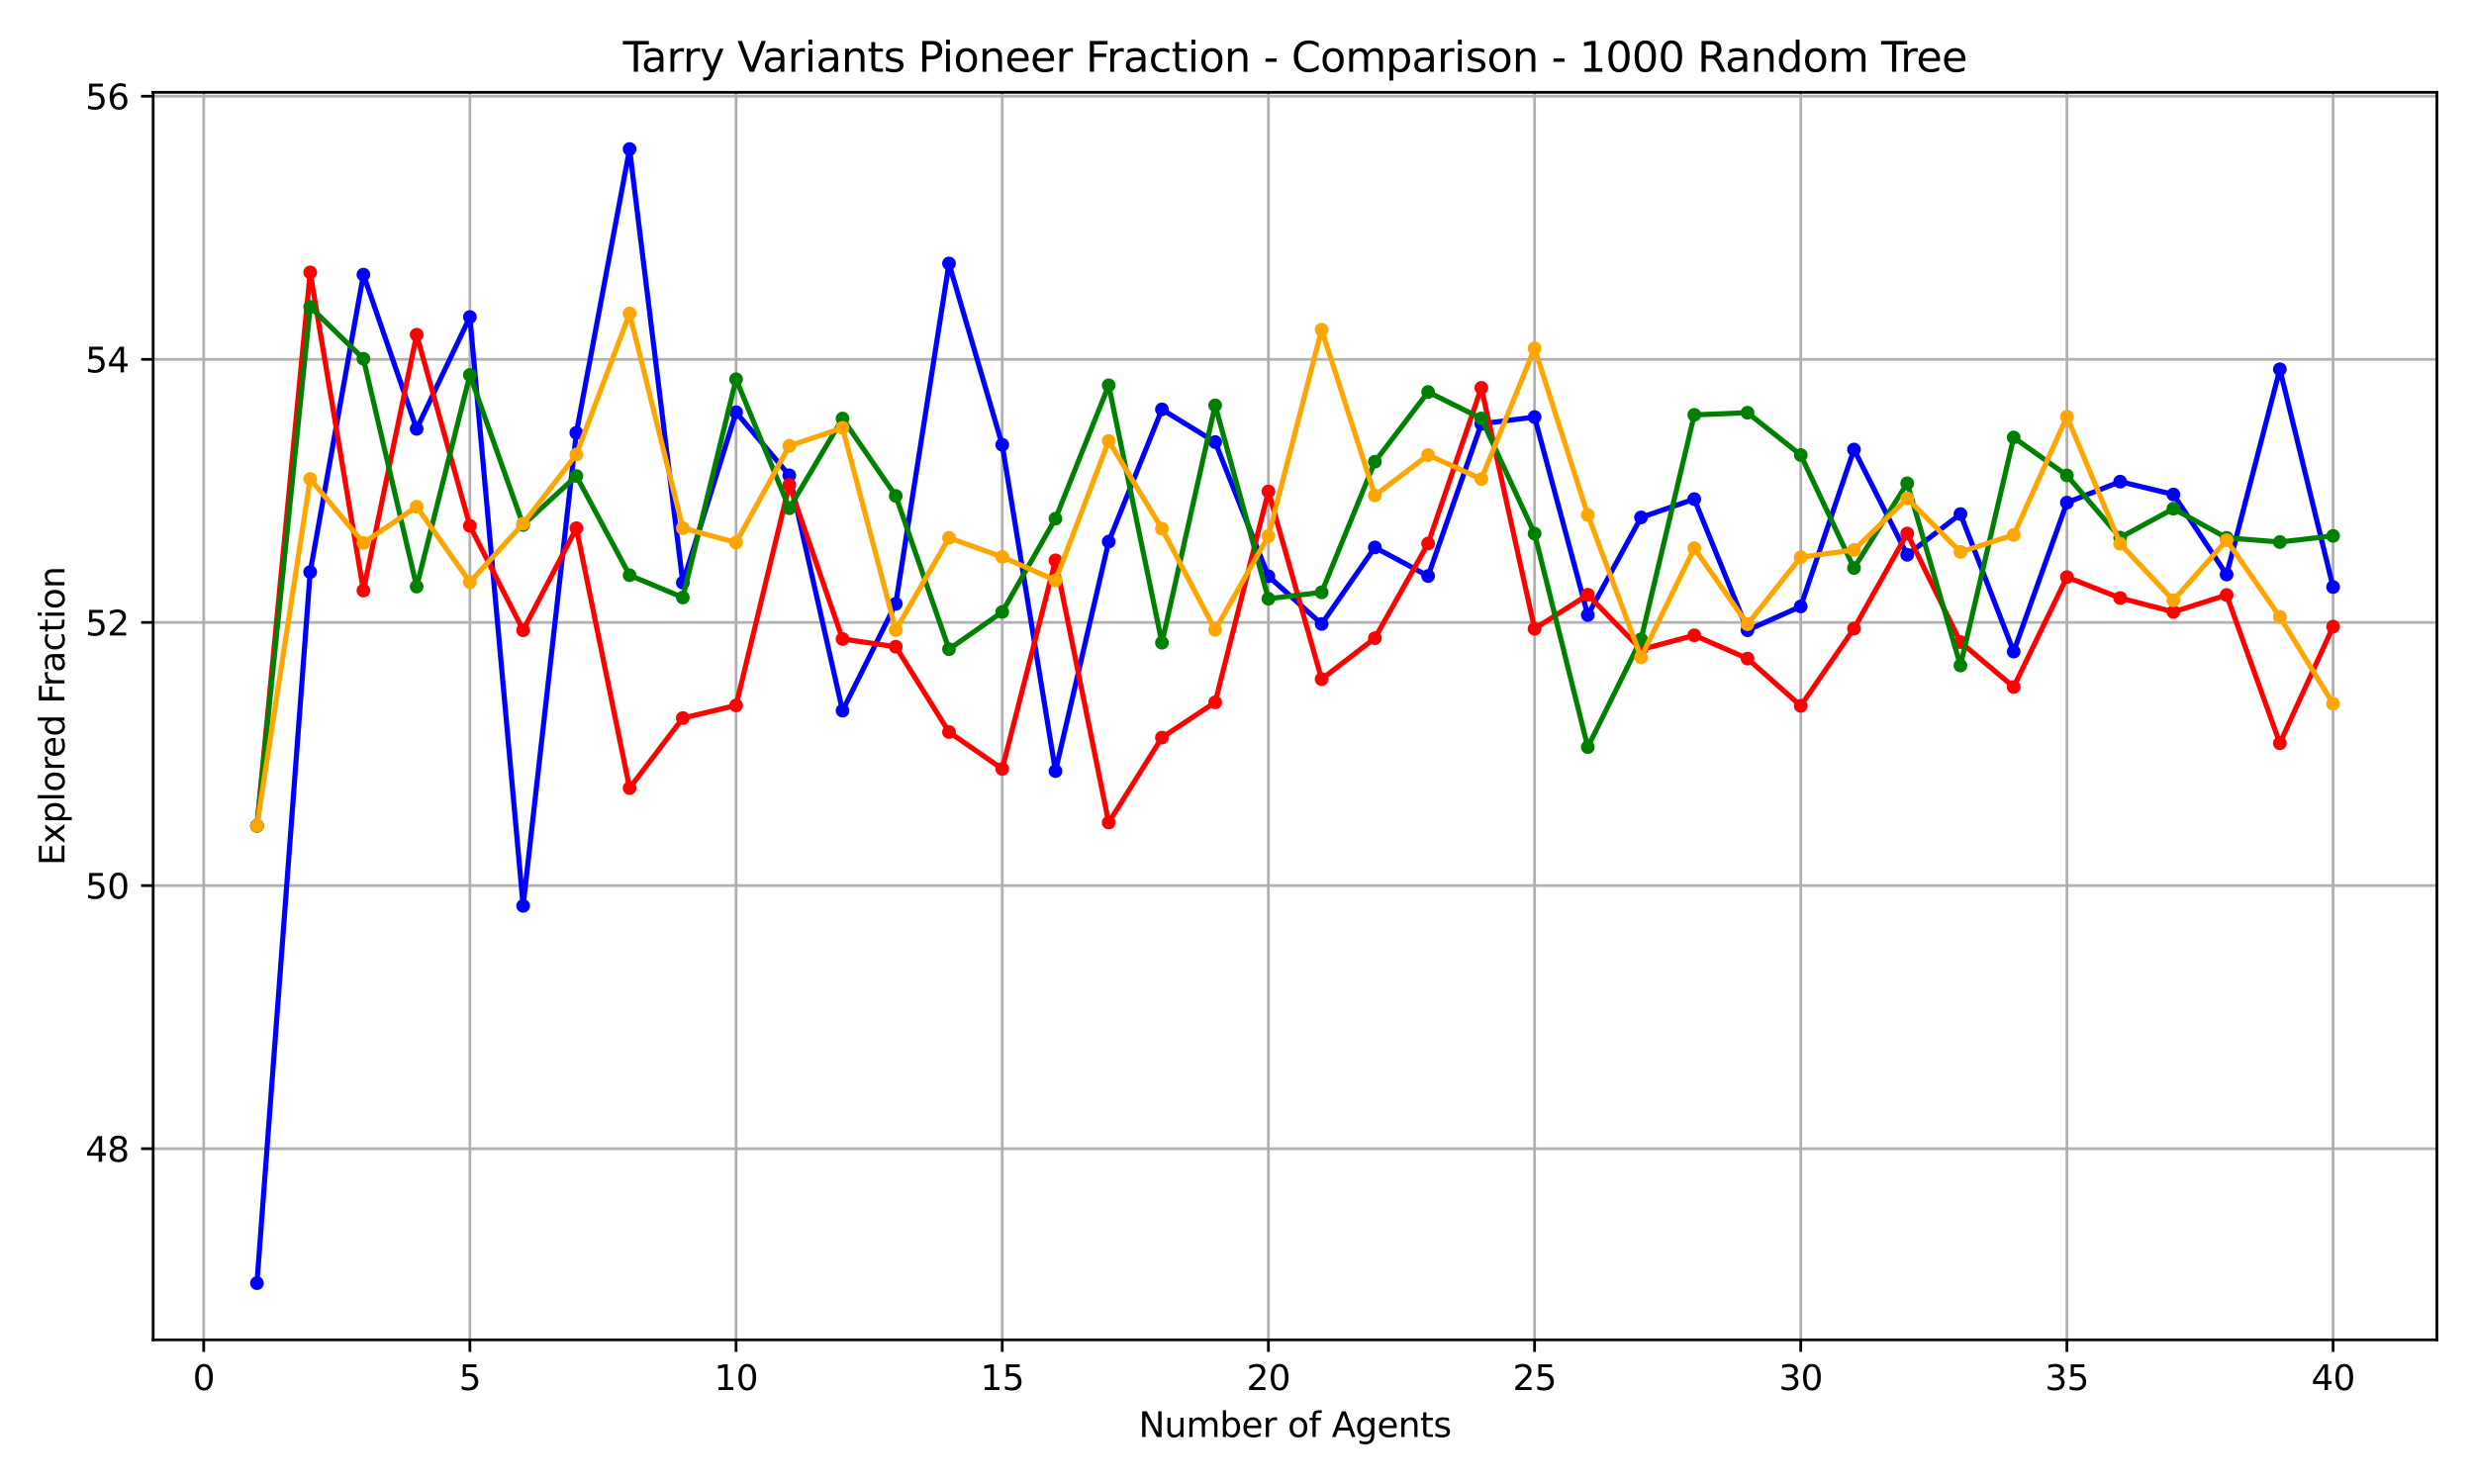 <?xml version="1.0" encoding="utf-8" standalone="no"?>
<!DOCTYPE svg PUBLIC "-//W3C//DTD SVG 1.1//EN"
  "http://www.w3.org/Graphics/SVG/1.1/DTD/svg11.dtd">
<svg xmlns:xlink="http://www.w3.org/1999/xlink" width="720pt" height="432pt" viewBox="0 0 720 432" xmlns="http://www.w3.org/2000/svg" version="1.1">
 <defs>
  <style type="text/css">*{stroke-linejoin: round; stroke-linecap: butt}</style>
 </defs>
 <g id="figure_1">
  <g id="patch_1">
   <path d="M 0 432 
L 720 432 
L 720 0 
L 0 0 
z
" style="fill: #ffffff"/>
  </g>
  <g id="axes_1">
   <g id="patch_2">
    <path d="M 44.57 390.04 
L 709.2 390.04 
L 709.2 26.88 
L 44.57 26.88 
z
" style="fill: #ffffff"/>
   </g>
   <g id="matplotlib.axis_1">
    <g id="xtick_1">
     <g id="line2d_1">
      <path d="M 59.288 390.04 
L 59.288 26.88 
" clip-path="url(#pfee7a4531e)" style="fill: none; stroke: #b0b0b0; stroke-width: 0.8; stroke-linecap: square"/>
     </g>
     <g id="line2d_2">
      <defs>
       <path id="mc440aebf29" d="M 0 0 
L 0 3.5 
" style="stroke: #000000; stroke-width: 0.8"/>
      </defs>
      <g>
       <use xlink:href="#mc440aebf29" x="59.288" y="390.04" style="stroke: #000000; stroke-width: 0.8"/>
      </g>
     </g>
     <g id="text_1">
      <!-- 0 -->
      <g transform="translate(56.107 404.638) scale(0.1 -0.1)">
       <defs>
        <path id="DejaVuSans-30" d="M 2034 4250 
Q 1547 4250 1301 3770 
Q 1056 3291 1056 2328 
Q 1056 1369 1301 889 
Q 1547 409 2034 409 
Q 2525 409 2770 889 
Q 3016 1369 3016 2328 
Q 3016 3291 2770 3770 
Q 2525 4250 2034 4250 
z
M 2034 4750 
Q 2819 4750 3233 4129 
Q 3647 3509 3647 2328 
Q 3647 1150 3233 529 
Q 2819 -91 2034 -91 
Q 1250 -91 836 529 
Q 422 1150 422 2328 
Q 422 3509 836 4129 
Q 1250 4750 2034 4750 
z
" transform="scale(0.016)"/>
       </defs>
       <use xlink:href="#DejaVuSans-30"/>
      </g>
     </g>
    </g>
    <g id="xtick_2">
     <g id="line2d_3">
      <path d="M 136.751 390.04 
L 136.751 26.88 
" clip-path="url(#pfee7a4531e)" style="fill: none; stroke: #b0b0b0; stroke-width: 0.8; stroke-linecap: square"/>
     </g>
     <g id="line2d_4">
      <g>
       <use xlink:href="#mc440aebf29" x="136.751" y="390.04" style="stroke: #000000; stroke-width: 0.8"/>
      </g>
     </g>
     <g id="text_2">
      <!-- 5 -->
      <g transform="translate(133.569 404.638) scale(0.1 -0.1)">
       <defs>
        <path id="DejaVuSans-35" d="M 691 4666 
L 3169 4666 
L 3169 4134 
L 1269 4134 
L 1269 2991 
Q 1406 3038 1543 3061 
Q 1681 3084 1819 3084 
Q 2600 3084 3056 2656 
Q 3513 2228 3513 1497 
Q 3513 744 3044 326 
Q 2575 -91 1722 -91 
Q 1428 -91 1123 -41 
Q 819 9 494 109 
L 494 744 
Q 775 591 1075 516 
Q 1375 441 1709 441 
Q 2250 441 2565 725 
Q 2881 1009 2881 1497 
Q 2881 1984 2565 2268 
Q 2250 2553 1709 2553 
Q 1456 2553 1204 2497 
Q 953 2441 691 2322 
L 691 4666 
z
" transform="scale(0.016)"/>
       </defs>
       <use xlink:href="#DejaVuSans-35"/>
      </g>
     </g>
    </g>
    <g id="xtick_3">
     <g id="line2d_5">
      <path d="M 214.213 390.04 
L 214.213 26.88 
" clip-path="url(#pfee7a4531e)" style="fill: none; stroke: #b0b0b0; stroke-width: 0.8; stroke-linecap: square"/>
     </g>
     <g id="line2d_6">
      <g>
       <use xlink:href="#mc440aebf29" x="214.213" y="390.04" style="stroke: #000000; stroke-width: 0.8"/>
      </g>
     </g>
     <g id="text_3">
      <!-- 10 -->
      <g transform="translate(207.851 404.638) scale(0.1 -0.1)">
       <defs>
        <path id="DejaVuSans-31" d="M 794 531 
L 1825 531 
L 1825 4091 
L 703 3866 
L 703 4441 
L 1819 4666 
L 2450 4666 
L 2450 531 
L 3481 531 
L 3481 0 
L 794 0 
L 794 531 
z
" transform="scale(0.016)"/>
       </defs>
       <use xlink:href="#DejaVuSans-31"/>
       <use xlink:href="#DejaVuSans-30" x="63.623"/>
      </g>
     </g>
    </g>
    <g id="xtick_4">
     <g id="line2d_7">
      <path d="M 291.676 390.04 
L 291.676 26.88 
" clip-path="url(#pfee7a4531e)" style="fill: none; stroke: #b0b0b0; stroke-width: 0.8; stroke-linecap: square"/>
     </g>
     <g id="line2d_8">
      <g>
       <use xlink:href="#mc440aebf29" x="291.676" y="390.04" style="stroke: #000000; stroke-width: 0.8"/>
      </g>
     </g>
     <g id="text_4">
      <!-- 15 -->
      <g transform="translate(285.314 404.638) scale(0.1 -0.1)">
       <use xlink:href="#DejaVuSans-31"/>
       <use xlink:href="#DejaVuSans-35" x="63.623"/>
      </g>
     </g>
    </g>
    <g id="xtick_5">
     <g id="line2d_9">
      <path d="M 369.139 390.04 
L 369.139 26.88 
" clip-path="url(#pfee7a4531e)" style="fill: none; stroke: #b0b0b0; stroke-width: 0.8; stroke-linecap: square"/>
     </g>
     <g id="line2d_10">
      <g>
       <use xlink:href="#mc440aebf29" x="369.139" y="390.04" style="stroke: #000000; stroke-width: 0.8"/>
      </g>
     </g>
     <g id="text_5">
      <!-- 20 -->
      <g transform="translate(362.776 404.638) scale(0.1 -0.1)">
       <defs>
        <path id="DejaVuSans-32" d="M 1228 531 
L 3431 531 
L 3431 0 
L 469 0 
L 469 531 
Q 828 903 1448 1529 
Q 2069 2156 2228 2338 
Q 2531 2678 2651 2914 
Q 2772 3150 2772 3378 
Q 2772 3750 2511 3984 
Q 2250 4219 1831 4219 
Q 1534 4219 1204 4116 
Q 875 4013 500 3803 
L 500 4441 
Q 881 4594 1212 4672 
Q 1544 4750 1819 4750 
Q 2544 4750 2975 4387 
Q 3406 4025 3406 3419 
Q 3406 3131 3298 2873 
Q 3191 2616 2906 2266 
Q 2828 2175 2409 1742 
Q 1991 1309 1228 531 
z
" transform="scale(0.016)"/>
       </defs>
       <use xlink:href="#DejaVuSans-32"/>
       <use xlink:href="#DejaVuSans-30" x="63.623"/>
      </g>
     </g>
    </g>
    <g id="xtick_6">
     <g id="line2d_11">
      <path d="M 446.601 390.04 
L 446.601 26.88 
" clip-path="url(#pfee7a4531e)" style="fill: none; stroke: #b0b0b0; stroke-width: 0.8; stroke-linecap: square"/>
     </g>
     <g id="line2d_12">
      <g>
       <use xlink:href="#mc440aebf29" x="446.601" y="390.04" style="stroke: #000000; stroke-width: 0.8"/>
      </g>
     </g>
     <g id="text_6">
      <!-- 25 -->
      <g transform="translate(440.239 404.638) scale(0.1 -0.1)">
       <use xlink:href="#DejaVuSans-32"/>
       <use xlink:href="#DejaVuSans-35" x="63.623"/>
      </g>
     </g>
    </g>
    <g id="xtick_7">
     <g id="line2d_13">
      <path d="M 524.064 390.04 
L 524.064 26.88 
" clip-path="url(#pfee7a4531e)" style="fill: none; stroke: #b0b0b0; stroke-width: 0.8; stroke-linecap: square"/>
     </g>
     <g id="line2d_14">
      <g>
       <use xlink:href="#mc440aebf29" x="524.064" y="390.04" style="stroke: #000000; stroke-width: 0.8"/>
      </g>
     </g>
     <g id="text_7">
      <!-- 30 -->
      <g transform="translate(517.702 404.638) scale(0.1 -0.1)">
       <defs>
        <path id="DejaVuSans-33" d="M 2597 2516 
Q 3050 2419 3304 2112 
Q 3559 1806 3559 1356 
Q 3559 666 3084 287 
Q 2609 -91 1734 -91 
Q 1441 -91 1130 -33 
Q 819 25 488 141 
L 488 750 
Q 750 597 1062 519 
Q 1375 441 1716 441 
Q 2309 441 2620 675 
Q 2931 909 2931 1356 
Q 2931 1769 2642 2001 
Q 2353 2234 1838 2234 
L 1294 2234 
L 1294 2753 
L 1863 2753 
Q 2328 2753 2575 2939 
Q 2822 3125 2822 3475 
Q 2822 3834 2567 4026 
Q 2313 4219 1838 4219 
Q 1578 4219 1281 4162 
Q 984 4106 628 3988 
L 628 4550 
Q 988 4650 1302 4700 
Q 1616 4750 1894 4750 
Q 2613 4750 3031 4423 
Q 3450 4097 3450 3541 
Q 3450 3153 3228 2886 
Q 3006 2619 2597 2516 
z
" transform="scale(0.016)"/>
       </defs>
       <use xlink:href="#DejaVuSans-33"/>
       <use xlink:href="#DejaVuSans-30" x="63.623"/>
      </g>
     </g>
    </g>
    <g id="xtick_8">
     <g id="line2d_15">
      <path d="M 601.527 390.04 
L 601.527 26.88 
" clip-path="url(#pfee7a4531e)" style="fill: none; stroke: #b0b0b0; stroke-width: 0.8; stroke-linecap: square"/>
     </g>
     <g id="line2d_16">
      <g>
       <use xlink:href="#mc440aebf29" x="601.527" y="390.04" style="stroke: #000000; stroke-width: 0.8"/>
      </g>
     </g>
     <g id="text_8">
      <!-- 35 -->
      <g transform="translate(595.164 404.638) scale(0.1 -0.1)">
       <use xlink:href="#DejaVuSans-33"/>
       <use xlink:href="#DejaVuSans-35" x="63.623"/>
      </g>
     </g>
    </g>
    <g id="xtick_9">
     <g id="line2d_17">
      <path d="M 678.99 390.04 
L 678.99 26.88 
" clip-path="url(#pfee7a4531e)" style="fill: none; stroke: #b0b0b0; stroke-width: 0.8; stroke-linecap: square"/>
     </g>
     <g id="line2d_18">
      <g>
       <use xlink:href="#mc440aebf29" x="678.99" y="390.04" style="stroke: #000000; stroke-width: 0.8"/>
      </g>
     </g>
     <g id="text_9">
      <!-- 40 -->
      <g transform="translate(672.627 404.638) scale(0.1 -0.1)">
       <defs>
        <path id="DejaVuSans-34" d="M 2419 4116 
L 825 1625 
L 2419 1625 
L 2419 4116 
z
M 2253 4666 
L 3047 4666 
L 3047 1625 
L 3713 1625 
L 3713 1100 
L 3047 1100 
L 3047 0 
L 2419 0 
L 2419 1100 
L 313 1100 
L 313 1709 
L 2253 4666 
z
" transform="scale(0.016)"/>
       </defs>
       <use xlink:href="#DejaVuSans-34"/>
       <use xlink:href="#DejaVuSans-30" x="63.623"/>
      </g>
     </g>
    </g>
    <g id="text_10">
     <!-- Number of Agents -->
     <g transform="translate(331.397 418.317) scale(0.1 -0.1)">
      <defs>
       <path id="DejaVuSans-4e" d="M 628 4666 
L 1478 4666 
L 3547 763 
L 3547 4666 
L 4159 4666 
L 4159 0 
L 3309 0 
L 1241 3903 
L 1241 0 
L 628 0 
L 628 4666 
z
" transform="scale(0.016)"/>
       <path id="DejaVuSans-75" d="M 544 1381 
L 544 3500 
L 1119 3500 
L 1119 1403 
Q 1119 906 1312 657 
Q 1506 409 1894 409 
Q 2359 409 2629 706 
Q 2900 1003 2900 1516 
L 2900 3500 
L 3475 3500 
L 3475 0 
L 2900 0 
L 2900 538 
Q 2691 219 2414 64 
Q 2138 -91 1772 -91 
Q 1169 -91 856 284 
Q 544 659 544 1381 
z
M 1991 3584 
L 1991 3584 
z
" transform="scale(0.016)"/>
       <path id="DejaVuSans-6d" d="M 3328 2828 
Q 3544 3216 3844 3400 
Q 4144 3584 4550 3584 
Q 5097 3584 5394 3201 
Q 5691 2819 5691 2113 
L 5691 0 
L 5113 0 
L 5113 2094 
Q 5113 2597 4934 2840 
Q 4756 3084 4391 3084 
Q 3944 3084 3684 2787 
Q 3425 2491 3425 1978 
L 3425 0 
L 2847 0 
L 2847 2094 
Q 2847 2600 2669 2842 
Q 2491 3084 2119 3084 
Q 1678 3084 1418 2786 
Q 1159 2488 1159 1978 
L 1159 0 
L 581 0 
L 581 3500 
L 1159 3500 
L 1159 2956 
Q 1356 3278 1631 3431 
Q 1906 3584 2284 3584 
Q 2666 3584 2933 3390 
Q 3200 3197 3328 2828 
z
" transform="scale(0.016)"/>
       <path id="DejaVuSans-62" d="M 3116 1747 
Q 3116 2381 2855 2742 
Q 2594 3103 2138 3103 
Q 1681 3103 1420 2742 
Q 1159 2381 1159 1747 
Q 1159 1113 1420 752 
Q 1681 391 2138 391 
Q 2594 391 2855 752 
Q 3116 1113 3116 1747 
z
M 1159 2969 
Q 1341 3281 1617 3432 
Q 1894 3584 2278 3584 
Q 2916 3584 3314 3078 
Q 3713 2572 3713 1747 
Q 3713 922 3314 415 
Q 2916 -91 2278 -91 
Q 1894 -91 1617 61 
Q 1341 213 1159 525 
L 1159 0 
L 581 0 
L 581 4863 
L 1159 4863 
L 1159 2969 
z
" transform="scale(0.016)"/>
       <path id="DejaVuSans-65" d="M 3597 1894 
L 3597 1613 
L 953 1613 
Q 991 1019 1311 708 
Q 1631 397 2203 397 
Q 2534 397 2845 478 
Q 3156 559 3463 722 
L 3463 178 
Q 3153 47 2828 -22 
Q 2503 -91 2169 -91 
Q 1331 -91 842 396 
Q 353 884 353 1716 
Q 353 2575 817 3079 
Q 1281 3584 2069 3584 
Q 2775 3584 3186 3129 
Q 3597 2675 3597 1894 
z
M 3022 2063 
Q 3016 2534 2758 2815 
Q 2500 3097 2075 3097 
Q 1594 3097 1305 2825 
Q 1016 2553 972 2059 
L 3022 2063 
z
" transform="scale(0.016)"/>
       <path id="DejaVuSans-72" d="M 2631 2963 
Q 2534 3019 2420 3045 
Q 2306 3072 2169 3072 
Q 1681 3072 1420 2755 
Q 1159 2438 1159 1844 
L 1159 0 
L 581 0 
L 581 3500 
L 1159 3500 
L 1159 2956 
Q 1341 3275 1631 3429 
Q 1922 3584 2338 3584 
Q 2397 3584 2469 3576 
Q 2541 3569 2628 3553 
L 2631 2963 
z
" transform="scale(0.016)"/>
       <path id="DejaVuSans-20" transform="scale(0.016)"/>
       <path id="DejaVuSans-6f" d="M 1959 3097 
Q 1497 3097 1228 2736 
Q 959 2375 959 1747 
Q 959 1119 1226 758 
Q 1494 397 1959 397 
Q 2419 397 2687 759 
Q 2956 1122 2956 1747 
Q 2956 2369 2687 2733 
Q 2419 3097 1959 3097 
z
M 1959 3584 
Q 2709 3584 3137 3096 
Q 3566 2609 3566 1747 
Q 3566 888 3137 398 
Q 2709 -91 1959 -91 
Q 1206 -91 779 398 
Q 353 888 353 1747 
Q 353 2609 779 3096 
Q 1206 3584 1959 3584 
z
" transform="scale(0.016)"/>
       <path id="DejaVuSans-66" d="M 2375 4863 
L 2375 4384 
L 1825 4384 
Q 1516 4384 1395 4259 
Q 1275 4134 1275 3809 
L 1275 3500 
L 2222 3500 
L 2222 3053 
L 1275 3053 
L 1275 0 
L 697 0 
L 697 3053 
L 147 3053 
L 147 3500 
L 697 3500 
L 697 3744 
Q 697 4328 969 4595 
Q 1241 4863 1831 4863 
L 2375 4863 
z
" transform="scale(0.016)"/>
       <path id="DejaVuSans-41" d="M 2188 4044 
L 1331 1722 
L 3047 1722 
L 2188 4044 
z
M 1831 4666 
L 2547 4666 
L 4325 0 
L 3669 0 
L 3244 1197 
L 1141 1197 
L 716 0 
L 50 0 
L 1831 4666 
z
" transform="scale(0.016)"/>
       <path id="DejaVuSans-67" d="M 2906 1791 
Q 2906 2416 2648 2759 
Q 2391 3103 1925 3103 
Q 1463 3103 1205 2759 
Q 947 2416 947 1791 
Q 947 1169 1205 825 
Q 1463 481 1925 481 
Q 2391 481 2648 825 
Q 2906 1169 2906 1791 
z
M 3481 434 
Q 3481 -459 3084 -895 
Q 2688 -1331 1869 -1331 
Q 1566 -1331 1297 -1286 
Q 1028 -1241 775 -1147 
L 775 -588 
Q 1028 -725 1275 -790 
Q 1522 -856 1778 -856 
Q 2344 -856 2625 -561 
Q 2906 -266 2906 331 
L 2906 616 
Q 2728 306 2450 153 
Q 2172 0 1784 0 
Q 1141 0 747 490 
Q 353 981 353 1791 
Q 353 2603 747 3093 
Q 1141 3584 1784 3584 
Q 2172 3584 2450 3431 
Q 2728 3278 2906 2969 
L 2906 3500 
L 3481 3500 
L 3481 434 
z
" transform="scale(0.016)"/>
       <path id="DejaVuSans-6e" d="M 3513 2113 
L 3513 0 
L 2938 0 
L 2938 2094 
Q 2938 2591 2744 2837 
Q 2550 3084 2163 3084 
Q 1697 3084 1428 2787 
Q 1159 2491 1159 1978 
L 1159 0 
L 581 0 
L 581 3500 
L 1159 3500 
L 1159 2956 
Q 1366 3272 1645 3428 
Q 1925 3584 2291 3584 
Q 2894 3584 3203 3211 
Q 3513 2838 3513 2113 
z
" transform="scale(0.016)"/>
       <path id="DejaVuSans-74" d="M 1172 4494 
L 1172 3500 
L 2356 3500 
L 2356 3053 
L 1172 3053 
L 1172 1153 
Q 1172 725 1289 603 
Q 1406 481 1766 481 
L 2356 481 
L 2356 0 
L 1766 0 
Q 1100 0 847 248 
Q 594 497 594 1153 
L 594 3053 
L 172 3053 
L 172 3500 
L 594 3500 
L 594 4494 
L 1172 4494 
z
" transform="scale(0.016)"/>
       <path id="DejaVuSans-73" d="M 2834 3397 
L 2834 2853 
Q 2591 2978 2328 3040 
Q 2066 3103 1784 3103 
Q 1356 3103 1142 2972 
Q 928 2841 928 2578 
Q 928 2378 1081 2264 
Q 1234 2150 1697 2047 
L 1894 2003 
Q 2506 1872 2764 1633 
Q 3022 1394 3022 966 
Q 3022 478 2636 193 
Q 2250 -91 1575 -91 
Q 1294 -91 989 -36 
Q 684 19 347 128 
L 347 722 
Q 666 556 975 473 
Q 1284 391 1588 391 
Q 1994 391 2212 530 
Q 2431 669 2431 922 
Q 2431 1156 2273 1281 
Q 2116 1406 1581 1522 
L 1381 1569 
Q 847 1681 609 1914 
Q 372 2147 372 2553 
Q 372 3047 722 3315 
Q 1072 3584 1716 3584 
Q 2034 3584 2315 3537 
Q 2597 3491 2834 3397 
z
" transform="scale(0.016)"/>
      </defs>
      <use xlink:href="#DejaVuSans-4e"/>
      <use xlink:href="#DejaVuSans-75" x="74.805"/>
      <use xlink:href="#DejaVuSans-6d" x="138.184"/>
      <use xlink:href="#DejaVuSans-62" x="235.596"/>
      <use xlink:href="#DejaVuSans-65" x="299.072"/>
      <use xlink:href="#DejaVuSans-72" x="360.596"/>
      <use xlink:href="#DejaVuSans-20" x="401.709"/>
      <use xlink:href="#DejaVuSans-6f" x="433.496"/>
      <use xlink:href="#DejaVuSans-66" x="494.678"/>
      <use xlink:href="#DejaVuSans-20" x="529.883"/>
      <use xlink:href="#DejaVuSans-41" x="561.67"/>
      <use xlink:href="#DejaVuSans-67" x="630.078"/>
      <use xlink:href="#DejaVuSans-65" x="693.555"/>
      <use xlink:href="#DejaVuSans-6e" x="755.078"/>
      <use xlink:href="#DejaVuSans-74" x="818.457"/>
      <use xlink:href="#DejaVuSans-73" x="857.666"/>
     </g>
    </g>
   </g>
   <g id="matplotlib.axis_2">
    <g id="ytick_1">
     <g id="line2d_19">
      <path d="M 44.57 334.386 
L 709.2 334.386 
" clip-path="url(#pfee7a4531e)" style="fill: none; stroke: #b0b0b0; stroke-width: 0.8; stroke-linecap: square"/>
     </g>
     <g id="line2d_20">
      <defs>
       <path id="meea387707c" d="M 0 0 
L -3.5 0 
" style="stroke: #000000; stroke-width: 0.8"/>
      </defs>
      <g>
       <use xlink:href="#meea387707c" x="44.57" y="334.386" style="stroke: #000000; stroke-width: 0.8"/>
      </g>
     </g>
     <g id="text_11">
      <!-- 48 -->
      <g transform="translate(24.845 338.185) scale(0.1 -0.1)">
       <defs>
        <path id="DejaVuSans-38" d="M 2034 2216 
Q 1584 2216 1326 1975 
Q 1069 1734 1069 1313 
Q 1069 891 1326 650 
Q 1584 409 2034 409 
Q 2484 409 2743 651 
Q 3003 894 3003 1313 
Q 3003 1734 2745 1975 
Q 2488 2216 2034 2216 
z
M 1403 2484 
Q 997 2584 770 2862 
Q 544 3141 544 3541 
Q 544 4100 942 4425 
Q 1341 4750 2034 4750 
Q 2731 4750 3128 4425 
Q 3525 4100 3525 3541 
Q 3525 3141 3298 2862 
Q 3072 2584 2669 2484 
Q 3125 2378 3379 2068 
Q 3634 1759 3634 1313 
Q 3634 634 3220 271 
Q 2806 -91 2034 -91 
Q 1263 -91 848 271 
Q 434 634 434 1313 
Q 434 1759 690 2068 
Q 947 2378 1403 2484 
z
M 1172 3481 
Q 1172 3119 1398 2916 
Q 1625 2713 2034 2713 
Q 2441 2713 2670 2916 
Q 2900 3119 2900 3481 
Q 2900 3844 2670 4047 
Q 2441 4250 2034 4250 
Q 1625 4250 1398 4047 
Q 1172 3844 1172 3481 
z
" transform="scale(0.016)"/>
       </defs>
       <use xlink:href="#DejaVuSans-34"/>
       <use xlink:href="#DejaVuSans-38" x="63.623"/>
      </g>
     </g>
    </g>
    <g id="ytick_2">
     <g id="line2d_21">
      <path d="M 44.57 257.794 
L 709.2 257.794 
" clip-path="url(#pfee7a4531e)" style="fill: none; stroke: #b0b0b0; stroke-width: 0.8; stroke-linecap: square"/>
     </g>
     <g id="line2d_22">
      <g>
       <use xlink:href="#meea387707c" x="44.57" y="257.794" style="stroke: #000000; stroke-width: 0.8"/>
      </g>
     </g>
     <g id="text_12">
      <!-- 50 -->
      <g transform="translate(24.845 261.593) scale(0.1 -0.1)">
       <use xlink:href="#DejaVuSans-35"/>
       <use xlink:href="#DejaVuSans-30" x="63.623"/>
      </g>
     </g>
    </g>
    <g id="ytick_3">
     <g id="line2d_23">
      <path d="M 44.57 181.202 
L 709.2 181.202 
" clip-path="url(#pfee7a4531e)" style="fill: none; stroke: #b0b0b0; stroke-width: 0.8; stroke-linecap: square"/>
     </g>
     <g id="line2d_24">
      <g>
       <use xlink:href="#meea387707c" x="44.57" y="181.202" style="stroke: #000000; stroke-width: 0.8"/>
      </g>
     </g>
     <g id="text_13">
      <!-- 52 -->
      <g transform="translate(24.845 185.001) scale(0.1 -0.1)">
       <use xlink:href="#DejaVuSans-35"/>
       <use xlink:href="#DejaVuSans-32" x="63.623"/>
      </g>
     </g>
    </g>
    <g id="ytick_4">
     <g id="line2d_25">
      <path d="M 44.57 104.61 
L 709.2 104.61 
" clip-path="url(#pfee7a4531e)" style="fill: none; stroke: #b0b0b0; stroke-width: 0.8; stroke-linecap: square"/>
     </g>
     <g id="line2d_26">
      <g>
       <use xlink:href="#meea387707c" x="44.57" y="104.61" style="stroke: #000000; stroke-width: 0.8"/>
      </g>
     </g>
     <g id="text_14">
      <!-- 54 -->
      <g transform="translate(24.845 108.409) scale(0.1 -0.1)">
       <use xlink:href="#DejaVuSans-35"/>
       <use xlink:href="#DejaVuSans-34" x="63.623"/>
      </g>
     </g>
    </g>
    <g id="ytick_5">
     <g id="line2d_27">
      <path d="M 44.57 28.018 
L 709.2 28.018 
" clip-path="url(#pfee7a4531e)" style="fill: none; stroke: #b0b0b0; stroke-width: 0.8; stroke-linecap: square"/>
     </g>
     <g id="line2d_28">
      <g>
       <use xlink:href="#meea387707c" x="44.57" y="28.018" style="stroke: #000000; stroke-width: 0.8"/>
      </g>
     </g>
     <g id="text_15">
      <!-- 56 -->
      <g transform="translate(24.845 31.818) scale(0.1 -0.1)">
       <defs>
        <path id="DejaVuSans-36" d="M 2113 2584 
Q 1688 2584 1439 2293 
Q 1191 2003 1191 1497 
Q 1191 994 1439 701 
Q 1688 409 2113 409 
Q 2538 409 2786 701 
Q 3034 994 3034 1497 
Q 3034 2003 2786 2293 
Q 2538 2584 2113 2584 
z
M 3366 4563 
L 3366 3988 
Q 3128 4100 2886 4159 
Q 2644 4219 2406 4219 
Q 1781 4219 1451 3797 
Q 1122 3375 1075 2522 
Q 1259 2794 1537 2939 
Q 1816 3084 2150 3084 
Q 2853 3084 3261 2657 
Q 3669 2231 3669 1497 
Q 3669 778 3244 343 
Q 2819 -91 2113 -91 
Q 1303 -91 875 529 
Q 447 1150 447 2328 
Q 447 3434 972 4092 
Q 1497 4750 2381 4750 
Q 2619 4750 2861 4703 
Q 3103 4656 3366 4563 
z
" transform="scale(0.016)"/>
       </defs>
       <use xlink:href="#DejaVuSans-35"/>
       <use xlink:href="#DejaVuSans-36" x="63.623"/>
      </g>
     </g>
    </g>
    <g id="text_16">
     <!-- Explored Fraction -->
     <g transform="translate(18.765 251.944) rotate(-90) scale(0.1 -0.1)">
      <defs>
       <path id="DejaVuSans-45" d="M 628 4666 
L 3578 4666 
L 3578 4134 
L 1259 4134 
L 1259 2753 
L 3481 2753 
L 3481 2222 
L 1259 2222 
L 1259 531 
L 3634 531 
L 3634 0 
L 628 0 
L 628 4666 
z
" transform="scale(0.016)"/>
       <path id="DejaVuSans-78" d="M 3513 3500 
L 2247 1797 
L 3578 0 
L 2900 0 
L 1881 1375 
L 863 0 
L 184 0 
L 1544 1831 
L 300 3500 
L 978 3500 
L 1906 2253 
L 2834 3500 
L 3513 3500 
z
" transform="scale(0.016)"/>
       <path id="DejaVuSans-70" d="M 1159 525 
L 1159 -1331 
L 581 -1331 
L 581 3500 
L 1159 3500 
L 1159 2969 
Q 1341 3281 1617 3432 
Q 1894 3584 2278 3584 
Q 2916 3584 3314 3078 
Q 3713 2572 3713 1747 
Q 3713 922 3314 415 
Q 2916 -91 2278 -91 
Q 1894 -91 1617 61 
Q 1341 213 1159 525 
z
M 3116 1747 
Q 3116 2381 2855 2742 
Q 2594 3103 2138 3103 
Q 1681 3103 1420 2742 
Q 1159 2381 1159 1747 
Q 1159 1113 1420 752 
Q 1681 391 2138 391 
Q 2594 391 2855 752 
Q 3116 1113 3116 1747 
z
" transform="scale(0.016)"/>
       <path id="DejaVuSans-6c" d="M 603 4863 
L 1178 4863 
L 1178 0 
L 603 0 
L 603 4863 
z
" transform="scale(0.016)"/>
       <path id="DejaVuSans-64" d="M 2906 2969 
L 2906 4863 
L 3481 4863 
L 3481 0 
L 2906 0 
L 2906 525 
Q 2725 213 2448 61 
Q 2172 -91 1784 -91 
Q 1150 -91 751 415 
Q 353 922 353 1747 
Q 353 2572 751 3078 
Q 1150 3584 1784 3584 
Q 2172 3584 2448 3432 
Q 2725 3281 2906 2969 
z
M 947 1747 
Q 947 1113 1208 752 
Q 1469 391 1925 391 
Q 2381 391 2643 752 
Q 2906 1113 2906 1747 
Q 2906 2381 2643 2742 
Q 2381 3103 1925 3103 
Q 1469 3103 1208 2742 
Q 947 2381 947 1747 
z
" transform="scale(0.016)"/>
       <path id="DejaVuSans-46" d="M 628 4666 
L 3309 4666 
L 3309 4134 
L 1259 4134 
L 1259 2759 
L 3109 2759 
L 3109 2228 
L 1259 2228 
L 1259 0 
L 628 0 
L 628 4666 
z
" transform="scale(0.016)"/>
       <path id="DejaVuSans-61" d="M 2194 1759 
Q 1497 1759 1228 1600 
Q 959 1441 959 1056 
Q 959 750 1161 570 
Q 1363 391 1709 391 
Q 2188 391 2477 730 
Q 2766 1069 2766 1631 
L 2766 1759 
L 2194 1759 
z
M 3341 1997 
L 3341 0 
L 2766 0 
L 2766 531 
Q 2569 213 2275 61 
Q 1981 -91 1556 -91 
Q 1019 -91 701 211 
Q 384 513 384 1019 
Q 384 1609 779 1909 
Q 1175 2209 1959 2209 
L 2766 2209 
L 2766 2266 
Q 2766 2663 2505 2880 
Q 2244 3097 1772 3097 
Q 1472 3097 1187 3025 
Q 903 2953 641 2809 
L 641 3341 
Q 956 3463 1253 3523 
Q 1550 3584 1831 3584 
Q 2591 3584 2966 3190 
Q 3341 2797 3341 1997 
z
" transform="scale(0.016)"/>
       <path id="DejaVuSans-63" d="M 3122 3366 
L 3122 2828 
Q 2878 2963 2633 3030 
Q 2388 3097 2138 3097 
Q 1578 3097 1268 2742 
Q 959 2388 959 1747 
Q 959 1106 1268 751 
Q 1578 397 2138 397 
Q 2388 397 2633 464 
Q 2878 531 3122 666 
L 3122 134 
Q 2881 22 2623 -34 
Q 2366 -91 2075 -91 
Q 1284 -91 818 406 
Q 353 903 353 1747 
Q 353 2603 823 3093 
Q 1294 3584 2113 3584 
Q 2378 3584 2631 3529 
Q 2884 3475 3122 3366 
z
" transform="scale(0.016)"/>
       <path id="DejaVuSans-69" d="M 603 3500 
L 1178 3500 
L 1178 0 
L 603 0 
L 603 3500 
z
M 603 4863 
L 1178 4863 
L 1178 4134 
L 603 4134 
L 603 4863 
z
" transform="scale(0.016)"/>
      </defs>
      <use xlink:href="#DejaVuSans-45"/>
      <use xlink:href="#DejaVuSans-78" x="63.184"/>
      <use xlink:href="#DejaVuSans-70" x="122.363"/>
      <use xlink:href="#DejaVuSans-6c" x="185.84"/>
      <use xlink:href="#DejaVuSans-6f" x="213.623"/>
      <use xlink:href="#DejaVuSans-72" x="274.805"/>
      <use xlink:href="#DejaVuSans-65" x="313.668"/>
      <use xlink:href="#DejaVuSans-64" x="375.191"/>
      <use xlink:href="#DejaVuSans-20" x="438.668"/>
      <use xlink:href="#DejaVuSans-46" x="470.455"/>
      <use xlink:href="#DejaVuSans-72" x="520.725"/>
      <use xlink:href="#DejaVuSans-61" x="561.838"/>
      <use xlink:href="#DejaVuSans-63" x="623.117"/>
      <use xlink:href="#DejaVuSans-74" x="678.098"/>
      <use xlink:href="#DejaVuSans-69" x="717.307"/>
      <use xlink:href="#DejaVuSans-6f" x="745.09"/>
      <use xlink:href="#DejaVuSans-6e" x="806.271"/>
     </g>
    </g>
   </g>
   <g id="line2d_29">
    <path d="M 74.78 373.533 
L 90.273 166.519 
L 105.766 79.942 
L 121.258 124.84 
L 136.751 92.287 
L 152.243 263.697 
L 167.736 126.003 
L 183.228 43.387 
L 198.721 169.625 
L 214.213 120.015 
L 229.706 138.37 
L 245.198 206.871 
L 260.691 175.756 
L 276.183 76.704 
L 291.676 129.477 
L 307.169 224.477 
L 322.661 157.666 
L 338.154 119.172 
L 353.646 128.682 
L 369.139 167.743 
L 384.631 181.643 
L 400.124 159.355 
L 415.616 167.684 
L 431.109 123.382 
L 446.601 121.401 
L 462.094 179.038 
L 477.587 150.627 
L 493.079 145.29 
L 508.572 183.455 
L 524.064 176.533 
L 539.557 130.858 
L 555.049 161.512 
L 570.542 149.644 
L 586.034 189.679 
L 601.527 146.315 
L 617.019 140.209 
L 632.512 143.947 
L 648.004 167.255 
L 663.497 107.5 
L 678.99 170.894 
" clip-path="url(#pfee7a4531e)" style="fill: none; stroke: #0000ff; stroke-width: 1.5; stroke-linecap: square"/>
    <defs>
     <path id="md26b42be16" d="M 0 1.5 
C 0.398 1.5 0.779 1.342 1.061 1.061 
C 1.342 0.779 1.5 0.398 1.5 0 
C 1.5 -0.398 1.342 -0.779 1.061 -1.061 
C 0.779 -1.342 0.398 -1.5 0 -1.5 
C -0.398 -1.5 -0.779 -1.342 -1.061 -1.061 
C -1.342 -0.779 -1.5 -0.398 -1.5 0 
C -1.5 0.398 -1.342 0.779 -1.061 1.061 
C -0.779 1.342 -0.398 1.5 0 1.5 
z
" style="stroke: #0000ff"/>
    </defs>
    <g clip-path="url(#pfee7a4531e)">
     <use xlink:href="#md26b42be16" x="74.78" y="373.533" style="fill: #0000ff; stroke: #0000ff"/>
     <use xlink:href="#md26b42be16" x="90.273" y="166.519" style="fill: #0000ff; stroke: #0000ff"/>
     <use xlink:href="#md26b42be16" x="105.766" y="79.942" style="fill: #0000ff; stroke: #0000ff"/>
     <use xlink:href="#md26b42be16" x="121.258" y="124.84" style="fill: #0000ff; stroke: #0000ff"/>
     <use xlink:href="#md26b42be16" x="136.751" y="92.287" style="fill: #0000ff; stroke: #0000ff"/>
     <use xlink:href="#md26b42be16" x="152.243" y="263.697" style="fill: #0000ff; stroke: #0000ff"/>
     <use xlink:href="#md26b42be16" x="167.736" y="126.003" style="fill: #0000ff; stroke: #0000ff"/>
     <use xlink:href="#md26b42be16" x="183.228" y="43.387" style="fill: #0000ff; stroke: #0000ff"/>
     <use xlink:href="#md26b42be16" x="198.721" y="169.625" style="fill: #0000ff; stroke: #0000ff"/>
     <use xlink:href="#md26b42be16" x="214.213" y="120.015" style="fill: #0000ff; stroke: #0000ff"/>
     <use xlink:href="#md26b42be16" x="229.706" y="138.37" style="fill: #0000ff; stroke: #0000ff"/>
     <use xlink:href="#md26b42be16" x="245.198" y="206.871" style="fill: #0000ff; stroke: #0000ff"/>
     <use xlink:href="#md26b42be16" x="260.691" y="175.756" style="fill: #0000ff; stroke: #0000ff"/>
     <use xlink:href="#md26b42be16" x="276.183" y="76.704" style="fill: #0000ff; stroke: #0000ff"/>
     <use xlink:href="#md26b42be16" x="291.676" y="129.477" style="fill: #0000ff; stroke: #0000ff"/>
     <use xlink:href="#md26b42be16" x="307.169" y="224.477" style="fill: #0000ff; stroke: #0000ff"/>
     <use xlink:href="#md26b42be16" x="322.661" y="157.666" style="fill: #0000ff; stroke: #0000ff"/>
     <use xlink:href="#md26b42be16" x="338.154" y="119.172" style="fill: #0000ff; stroke: #0000ff"/>
     <use xlink:href="#md26b42be16" x="353.646" y="128.682" style="fill: #0000ff; stroke: #0000ff"/>
     <use xlink:href="#md26b42be16" x="369.139" y="167.743" style="fill: #0000ff; stroke: #0000ff"/>
     <use xlink:href="#md26b42be16" x="384.631" y="181.643" style="fill: #0000ff; stroke: #0000ff"/>
     <use xlink:href="#md26b42be16" x="400.124" y="159.355" style="fill: #0000ff; stroke: #0000ff"/>
     <use xlink:href="#md26b42be16" x="415.616" y="167.684" style="fill: #0000ff; stroke: #0000ff"/>
     <use xlink:href="#md26b42be16" x="431.109" y="123.382" style="fill: #0000ff; stroke: #0000ff"/>
     <use xlink:href="#md26b42be16" x="446.601" y="121.401" style="fill: #0000ff; stroke: #0000ff"/>
     <use xlink:href="#md26b42be16" x="462.094" y="179.038" style="fill: #0000ff; stroke: #0000ff"/>
     <use xlink:href="#md26b42be16" x="477.587" y="150.627" style="fill: #0000ff; stroke: #0000ff"/>
     <use xlink:href="#md26b42be16" x="493.079" y="145.29" style="fill: #0000ff; stroke: #0000ff"/>
     <use xlink:href="#md26b42be16" x="508.572" y="183.455" style="fill: #0000ff; stroke: #0000ff"/>
     <use xlink:href="#md26b42be16" x="524.064" y="176.533" style="fill: #0000ff; stroke: #0000ff"/>
     <use xlink:href="#md26b42be16" x="539.557" y="130.858" style="fill: #0000ff; stroke: #0000ff"/>
     <use xlink:href="#md26b42be16" x="555.049" y="161.512" style="fill: #0000ff; stroke: #0000ff"/>
     <use xlink:href="#md26b42be16" x="570.542" y="149.644" style="fill: #0000ff; stroke: #0000ff"/>
     <use xlink:href="#md26b42be16" x="586.034" y="189.679" style="fill: #0000ff; stroke: #0000ff"/>
     <use xlink:href="#md26b42be16" x="601.527" y="146.315" style="fill: #0000ff; stroke: #0000ff"/>
     <use xlink:href="#md26b42be16" x="617.019" y="140.209" style="fill: #0000ff; stroke: #0000ff"/>
     <use xlink:href="#md26b42be16" x="632.512" y="143.947" style="fill: #0000ff; stroke: #0000ff"/>
     <use xlink:href="#md26b42be16" x="648.004" y="167.255" style="fill: #0000ff; stroke: #0000ff"/>
     <use xlink:href="#md26b42be16" x="663.497" y="107.5" style="fill: #0000ff; stroke: #0000ff"/>
     <use xlink:href="#md26b42be16" x="678.99" y="170.894" style="fill: #0000ff; stroke: #0000ff"/>
    </g>
   </g>
   <g id="line2d_30">
    <path d="M 74.78 240.404 
L 90.273 79.301 
L 105.766 171.908 
L 121.258 97.44 
L 136.751 153.089 
L 152.243 183.457 
L 167.736 153.77 
L 183.228 229.408 
L 198.721 209.033 
L 214.213 205.35 
L 229.706 141.16 
L 245.198 186.016 
L 260.691 188.266 
L 276.183 213.101 
L 291.676 223.832 
L 307.169 163.118 
L 322.661 239.448 
L 338.154 214.71 
L 353.646 204.448 
L 369.139 143.069 
L 384.631 197.71 
L 400.124 185.771 
L 415.616 158.228 
L 431.109 112.886 
L 446.601 183.041 
L 462.094 173.133 
L 477.587 189.099 
L 493.079 184.939 
L 508.572 191.72 
L 524.064 205.479 
L 539.557 182.986 
L 555.049 155.307 
L 570.542 186.924 
L 586.034 199.986 
L 601.527 167.993 
L 617.019 174.088 
L 632.512 178.121 
L 648.004 173.213 
L 663.497 216.36 
L 678.99 182.415 
" clip-path="url(#pfee7a4531e)" style="fill: none; stroke: #ff0000; stroke-width: 1.5; stroke-linecap: square"/>
    <defs>
     <path id="mdc1af8e4b8" d="M 0 1.5 
C 0.398 1.5 0.779 1.342 1.061 1.061 
C 1.342 0.779 1.5 0.398 1.5 0 
C 1.5 -0.398 1.342 -0.779 1.061 -1.061 
C 0.779 -1.342 0.398 -1.5 0 -1.5 
C -0.398 -1.5 -0.779 -1.342 -1.061 -1.061 
C -1.342 -0.779 -1.5 -0.398 -1.5 0 
C -1.5 0.398 -1.342 0.779 -1.061 1.061 
C -0.779 1.342 -0.398 1.5 0 1.5 
z
" style="stroke: #ff0000"/>
    </defs>
    <g clip-path="url(#pfee7a4531e)">
     <use xlink:href="#mdc1af8e4b8" x="74.78" y="240.404" style="fill: #ff0000; stroke: #ff0000"/>
     <use xlink:href="#mdc1af8e4b8" x="90.273" y="79.301" style="fill: #ff0000; stroke: #ff0000"/>
     <use xlink:href="#mdc1af8e4b8" x="105.766" y="171.908" style="fill: #ff0000; stroke: #ff0000"/>
     <use xlink:href="#mdc1af8e4b8" x="121.258" y="97.44" style="fill: #ff0000; stroke: #ff0000"/>
     <use xlink:href="#mdc1af8e4b8" x="136.751" y="153.089" style="fill: #ff0000; stroke: #ff0000"/>
     <use xlink:href="#mdc1af8e4b8" x="152.243" y="183.457" style="fill: #ff0000; stroke: #ff0000"/>
     <use xlink:href="#mdc1af8e4b8" x="167.736" y="153.77" style="fill: #ff0000; stroke: #ff0000"/>
     <use xlink:href="#mdc1af8e4b8" x="183.228" y="229.408" style="fill: #ff0000; stroke: #ff0000"/>
     <use xlink:href="#mdc1af8e4b8" x="198.721" y="209.033" style="fill: #ff0000; stroke: #ff0000"/>
     <use xlink:href="#mdc1af8e4b8" x="214.213" y="205.35" style="fill: #ff0000; stroke: #ff0000"/>
     <use xlink:href="#mdc1af8e4b8" x="229.706" y="141.16" style="fill: #ff0000; stroke: #ff0000"/>
     <use xlink:href="#mdc1af8e4b8" x="245.198" y="186.016" style="fill: #ff0000; stroke: #ff0000"/>
     <use xlink:href="#mdc1af8e4b8" x="260.691" y="188.266" style="fill: #ff0000; stroke: #ff0000"/>
     <use xlink:href="#mdc1af8e4b8" x="276.183" y="213.101" style="fill: #ff0000; stroke: #ff0000"/>
     <use xlink:href="#mdc1af8e4b8" x="291.676" y="223.832" style="fill: #ff0000; stroke: #ff0000"/>
     <use xlink:href="#mdc1af8e4b8" x="307.169" y="163.118" style="fill: #ff0000; stroke: #ff0000"/>
     <use xlink:href="#mdc1af8e4b8" x="322.661" y="239.448" style="fill: #ff0000; stroke: #ff0000"/>
     <use xlink:href="#mdc1af8e4b8" x="338.154" y="214.71" style="fill: #ff0000; stroke: #ff0000"/>
     <use xlink:href="#mdc1af8e4b8" x="353.646" y="204.448" style="fill: #ff0000; stroke: #ff0000"/>
     <use xlink:href="#mdc1af8e4b8" x="369.139" y="143.069" style="fill: #ff0000; stroke: #ff0000"/>
     <use xlink:href="#mdc1af8e4b8" x="384.631" y="197.71" style="fill: #ff0000; stroke: #ff0000"/>
     <use xlink:href="#mdc1af8e4b8" x="400.124" y="185.771" style="fill: #ff0000; stroke: #ff0000"/>
     <use xlink:href="#mdc1af8e4b8" x="415.616" y="158.228" style="fill: #ff0000; stroke: #ff0000"/>
     <use xlink:href="#mdc1af8e4b8" x="431.109" y="112.886" style="fill: #ff0000; stroke: #ff0000"/>
     <use xlink:href="#mdc1af8e4b8" x="446.601" y="183.041" style="fill: #ff0000; stroke: #ff0000"/>
     <use xlink:href="#mdc1af8e4b8" x="462.094" y="173.133" style="fill: #ff0000; stroke: #ff0000"/>
     <use xlink:href="#mdc1af8e4b8" x="477.587" y="189.099" style="fill: #ff0000; stroke: #ff0000"/>
     <use xlink:href="#mdc1af8e4b8" x="493.079" y="184.939" style="fill: #ff0000; stroke: #ff0000"/>
     <use xlink:href="#mdc1af8e4b8" x="508.572" y="191.72" style="fill: #ff0000; stroke: #ff0000"/>
     <use xlink:href="#mdc1af8e4b8" x="524.064" y="205.479" style="fill: #ff0000; stroke: #ff0000"/>
     <use xlink:href="#mdc1af8e4b8" x="539.557" y="182.986" style="fill: #ff0000; stroke: #ff0000"/>
     <use xlink:href="#mdc1af8e4b8" x="555.049" y="155.307" style="fill: #ff0000; stroke: #ff0000"/>
     <use xlink:href="#mdc1af8e4b8" x="570.542" y="186.924" style="fill: #ff0000; stroke: #ff0000"/>
     <use xlink:href="#mdc1af8e4b8" x="586.034" y="199.986" style="fill: #ff0000; stroke: #ff0000"/>
     <use xlink:href="#mdc1af8e4b8" x="601.527" y="167.993" style="fill: #ff0000; stroke: #ff0000"/>
     <use xlink:href="#mdc1af8e4b8" x="617.019" y="174.088" style="fill: #ff0000; stroke: #ff0000"/>
     <use xlink:href="#mdc1af8e4b8" x="632.512" y="178.121" style="fill: #ff0000; stroke: #ff0000"/>
     <use xlink:href="#mdc1af8e4b8" x="648.004" y="173.213" style="fill: #ff0000; stroke: #ff0000"/>
     <use xlink:href="#mdc1af8e4b8" x="663.497" y="216.36" style="fill: #ff0000; stroke: #ff0000"/>
     <use xlink:href="#mdc1af8e4b8" x="678.99" y="182.415" style="fill: #ff0000; stroke: #ff0000"/>
    </g>
   </g>
   <g id="line2d_31">
    <path d="M 74.78 240.404 
L 90.273 89.337 
L 105.766 104.439 
L 121.258 170.75 
L 136.751 109.15 
L 152.243 152.824 
L 167.736 138.566 
L 183.228 167.45 
L 198.721 173.932 
L 214.213 110.399 
L 229.706 147.946 
L 245.198 121.834 
L 260.691 144.361 
L 276.183 188.98 
L 291.676 178.143 
L 307.169 150.989 
L 322.661 112.161 
L 338.154 187.105 
L 353.646 118 
L 369.139 174.299 
L 384.631 172.429 
L 400.124 134.4 
L 415.616 114.107 
L 431.109 121.814 
L 446.601 155.331 
L 462.094 217.49 
L 477.587 186.116 
L 493.079 120.774 
L 508.572 120.143 
L 524.064 132.457 
L 539.557 165.351 
L 555.049 140.688 
L 570.542 193.733 
L 586.034 127.353 
L 601.527 138.392 
L 617.019 156.501 
L 632.512 148.091 
L 648.004 156.564 
L 663.497 157.786 
L 678.99 155.996 
" clip-path="url(#pfee7a4531e)" style="fill: none; stroke: #008000; stroke-width: 1.5; stroke-linecap: square"/>
    <defs>
     <path id="m67c39bd421" d="M 0 1.5 
C 0.398 1.5 0.779 1.342 1.061 1.061 
C 1.342 0.779 1.5 0.398 1.5 0 
C 1.5 -0.398 1.342 -0.779 1.061 -1.061 
C 0.779 -1.342 0.398 -1.5 0 -1.5 
C -0.398 -1.5 -0.779 -1.342 -1.061 -1.061 
C -1.342 -0.779 -1.5 -0.398 -1.5 0 
C -1.5 0.398 -1.342 0.779 -1.061 1.061 
C -0.779 1.342 -0.398 1.5 0 1.5 
z
" style="stroke: #008000"/>
    </defs>
    <g clip-path="url(#pfee7a4531e)">
     <use xlink:href="#m67c39bd421" x="74.78" y="240.404" style="fill: #008000; stroke: #008000"/>
     <use xlink:href="#m67c39bd421" x="90.273" y="89.337" style="fill: #008000; stroke: #008000"/>
     <use xlink:href="#m67c39bd421" x="105.766" y="104.439" style="fill: #008000; stroke: #008000"/>
     <use xlink:href="#m67c39bd421" x="121.258" y="170.75" style="fill: #008000; stroke: #008000"/>
     <use xlink:href="#m67c39bd421" x="136.751" y="109.15" style="fill: #008000; stroke: #008000"/>
     <use xlink:href="#m67c39bd421" x="152.243" y="152.824" style="fill: #008000; stroke: #008000"/>
     <use xlink:href="#m67c39bd421" x="167.736" y="138.566" style="fill: #008000; stroke: #008000"/>
     <use xlink:href="#m67c39bd421" x="183.228" y="167.45" style="fill: #008000; stroke: #008000"/>
     <use xlink:href="#m67c39bd421" x="198.721" y="173.932" style="fill: #008000; stroke: #008000"/>
     <use xlink:href="#m67c39bd421" x="214.213" y="110.399" style="fill: #008000; stroke: #008000"/>
     <use xlink:href="#m67c39bd421" x="229.706" y="147.946" style="fill: #008000; stroke: #008000"/>
     <use xlink:href="#m67c39bd421" x="245.198" y="121.834" style="fill: #008000; stroke: #008000"/>
     <use xlink:href="#m67c39bd421" x="260.691" y="144.361" style="fill: #008000; stroke: #008000"/>
     <use xlink:href="#m67c39bd421" x="276.183" y="188.98" style="fill: #008000; stroke: #008000"/>
     <use xlink:href="#m67c39bd421" x="291.676" y="178.143" style="fill: #008000; stroke: #008000"/>
     <use xlink:href="#m67c39bd421" x="307.169" y="150.989" style="fill: #008000; stroke: #008000"/>
     <use xlink:href="#m67c39bd421" x="322.661" y="112.161" style="fill: #008000; stroke: #008000"/>
     <use xlink:href="#m67c39bd421" x="338.154" y="187.105" style="fill: #008000; stroke: #008000"/>
     <use xlink:href="#m67c39bd421" x="353.646" y="118" style="fill: #008000; stroke: #008000"/>
     <use xlink:href="#m67c39bd421" x="369.139" y="174.299" style="fill: #008000; stroke: #008000"/>
     <use xlink:href="#m67c39bd421" x="384.631" y="172.429" style="fill: #008000; stroke: #008000"/>
     <use xlink:href="#m67c39bd421" x="400.124" y="134.4" style="fill: #008000; stroke: #008000"/>
     <use xlink:href="#m67c39bd421" x="415.616" y="114.107" style="fill: #008000; stroke: #008000"/>
     <use xlink:href="#m67c39bd421" x="431.109" y="121.814" style="fill: #008000; stroke: #008000"/>
     <use xlink:href="#m67c39bd421" x="446.601" y="155.331" style="fill: #008000; stroke: #008000"/>
     <use xlink:href="#m67c39bd421" x="462.094" y="217.49" style="fill: #008000; stroke: #008000"/>
     <use xlink:href="#m67c39bd421" x="477.587" y="186.116" style="fill: #008000; stroke: #008000"/>
     <use xlink:href="#m67c39bd421" x="493.079" y="120.774" style="fill: #008000; stroke: #008000"/>
     <use xlink:href="#m67c39bd421" x="508.572" y="120.143" style="fill: #008000; stroke: #008000"/>
     <use xlink:href="#m67c39bd421" x="524.064" y="132.457" style="fill: #008000; stroke: #008000"/>
     <use xlink:href="#m67c39bd421" x="539.557" y="165.351" style="fill: #008000; stroke: #008000"/>
     <use xlink:href="#m67c39bd421" x="555.049" y="140.688" style="fill: #008000; stroke: #008000"/>
     <use xlink:href="#m67c39bd421" x="570.542" y="193.733" style="fill: #008000; stroke: #008000"/>
     <use xlink:href="#m67c39bd421" x="586.034" y="127.353" style="fill: #008000; stroke: #008000"/>
     <use xlink:href="#m67c39bd421" x="601.527" y="138.392" style="fill: #008000; stroke: #008000"/>
     <use xlink:href="#m67c39bd421" x="617.019" y="156.501" style="fill: #008000; stroke: #008000"/>
     <use xlink:href="#m67c39bd421" x="632.512" y="148.091" style="fill: #008000; stroke: #008000"/>
     <use xlink:href="#m67c39bd421" x="648.004" y="156.564" style="fill: #008000; stroke: #008000"/>
     <use xlink:href="#m67c39bd421" x="663.497" y="157.786" style="fill: #008000; stroke: #008000"/>
     <use xlink:href="#m67c39bd421" x="678.99" y="155.996" style="fill: #008000; stroke: #008000"/>
    </g>
   </g>
   <g id="line2d_32">
    <path d="M 74.78 240.404 
L 90.273 139.42 
L 105.766 158.051 
L 121.258 147.502 
L 136.751 169.485 
L 152.243 152.433 
L 167.736 132.322 
L 183.228 91.243 
L 198.721 153.742 
L 214.213 157.925 
L 229.706 129.801 
L 245.198 124.552 
L 260.691 183.383 
L 276.183 156.574 
L 291.676 162.114 
L 307.169 168.969 
L 322.661 128.367 
L 338.154 153.919 
L 353.646 183.335 
L 369.139 156.041 
L 384.631 95.982 
L 400.124 144.215 
L 415.616 132.468 
L 431.109 139.45 
L 446.601 101.413 
L 462.094 149.906 
L 477.587 191.341 
L 493.079 159.584 
L 508.572 181.71 
L 524.064 162.198 
L 539.557 160.1 
L 555.049 145.085 
L 570.542 160.678 
L 586.034 155.728 
L 601.527 121.302 
L 617.019 158.29 
L 632.512 174.765 
L 648.004 157.258 
L 663.497 179.585 
L 678.99 204.869 
" clip-path="url(#pfee7a4531e)" style="fill: none; stroke: #ffa500; stroke-width: 1.5; stroke-linecap: square"/>
    <defs>
     <path id="m8d9487eb09" d="M 0 1.5 
C 0.398 1.5 0.779 1.342 1.061 1.061 
C 1.342 0.779 1.5 0.398 1.5 0 
C 1.5 -0.398 1.342 -0.779 1.061 -1.061 
C 0.779 -1.342 0.398 -1.5 0 -1.5 
C -0.398 -1.5 -0.779 -1.342 -1.061 -1.061 
C -1.342 -0.779 -1.5 -0.398 -1.5 0 
C -1.5 0.398 -1.342 0.779 -1.061 1.061 
C -0.779 1.342 -0.398 1.5 0 1.5 
z
" style="stroke: #ffa500"/>
    </defs>
    <g clip-path="url(#pfee7a4531e)">
     <use xlink:href="#m8d9487eb09" x="74.78" y="240.404" style="fill: #ffa500; stroke: #ffa500"/>
     <use xlink:href="#m8d9487eb09" x="90.273" y="139.42" style="fill: #ffa500; stroke: #ffa500"/>
     <use xlink:href="#m8d9487eb09" x="105.766" y="158.051" style="fill: #ffa500; stroke: #ffa500"/>
     <use xlink:href="#m8d9487eb09" x="121.258" y="147.502" style="fill: #ffa500; stroke: #ffa500"/>
     <use xlink:href="#m8d9487eb09" x="136.751" y="169.485" style="fill: #ffa500; stroke: #ffa500"/>
     <use xlink:href="#m8d9487eb09" x="152.243" y="152.433" style="fill: #ffa500; stroke: #ffa500"/>
     <use xlink:href="#m8d9487eb09" x="167.736" y="132.322" style="fill: #ffa500; stroke: #ffa500"/>
     <use xlink:href="#m8d9487eb09" x="183.228" y="91.243" style="fill: #ffa500; stroke: #ffa500"/>
     <use xlink:href="#m8d9487eb09" x="198.721" y="153.742" style="fill: #ffa500; stroke: #ffa500"/>
     <use xlink:href="#m8d9487eb09" x="214.213" y="157.925" style="fill: #ffa500; stroke: #ffa500"/>
     <use xlink:href="#m8d9487eb09" x="229.706" y="129.801" style="fill: #ffa500; stroke: #ffa500"/>
     <use xlink:href="#m8d9487eb09" x="245.198" y="124.552" style="fill: #ffa500; stroke: #ffa500"/>
     <use xlink:href="#m8d9487eb09" x="260.691" y="183.383" style="fill: #ffa500; stroke: #ffa500"/>
     <use xlink:href="#m8d9487eb09" x="276.183" y="156.574" style="fill: #ffa500; stroke: #ffa500"/>
     <use xlink:href="#m8d9487eb09" x="291.676" y="162.114" style="fill: #ffa500; stroke: #ffa500"/>
     <use xlink:href="#m8d9487eb09" x="307.169" y="168.969" style="fill: #ffa500; stroke: #ffa500"/>
     <use xlink:href="#m8d9487eb09" x="322.661" y="128.367" style="fill: #ffa500; stroke: #ffa500"/>
     <use xlink:href="#m8d9487eb09" x="338.154" y="153.919" style="fill: #ffa500; stroke: #ffa500"/>
     <use xlink:href="#m8d9487eb09" x="353.646" y="183.335" style="fill: #ffa500; stroke: #ffa500"/>
     <use xlink:href="#m8d9487eb09" x="369.139" y="156.041" style="fill: #ffa500; stroke: #ffa500"/>
     <use xlink:href="#m8d9487eb09" x="384.631" y="95.982" style="fill: #ffa500; stroke: #ffa500"/>
     <use xlink:href="#m8d9487eb09" x="400.124" y="144.215" style="fill: #ffa500; stroke: #ffa500"/>
     <use xlink:href="#m8d9487eb09" x="415.616" y="132.468" style="fill: #ffa500; stroke: #ffa500"/>
     <use xlink:href="#m8d9487eb09" x="431.109" y="139.45" style="fill: #ffa500; stroke: #ffa500"/>
     <use xlink:href="#m8d9487eb09" x="446.601" y="101.413" style="fill: #ffa500; stroke: #ffa500"/>
     <use xlink:href="#m8d9487eb09" x="462.094" y="149.906" style="fill: #ffa500; stroke: #ffa500"/>
     <use xlink:href="#m8d9487eb09" x="477.587" y="191.341" style="fill: #ffa500; stroke: #ffa500"/>
     <use xlink:href="#m8d9487eb09" x="493.079" y="159.584" style="fill: #ffa500; stroke: #ffa500"/>
     <use xlink:href="#m8d9487eb09" x="508.572" y="181.71" style="fill: #ffa500; stroke: #ffa500"/>
     <use xlink:href="#m8d9487eb09" x="524.064" y="162.198" style="fill: #ffa500; stroke: #ffa500"/>
     <use xlink:href="#m8d9487eb09" x="539.557" y="160.1" style="fill: #ffa500; stroke: #ffa500"/>
     <use xlink:href="#m8d9487eb09" x="555.049" y="145.085" style="fill: #ffa500; stroke: #ffa500"/>
     <use xlink:href="#m8d9487eb09" x="570.542" y="160.678" style="fill: #ffa500; stroke: #ffa500"/>
     <use xlink:href="#m8d9487eb09" x="586.034" y="155.728" style="fill: #ffa500; stroke: #ffa500"/>
     <use xlink:href="#m8d9487eb09" x="601.527" y="121.302" style="fill: #ffa500; stroke: #ffa500"/>
     <use xlink:href="#m8d9487eb09" x="617.019" y="158.29" style="fill: #ffa500; stroke: #ffa500"/>
     <use xlink:href="#m8d9487eb09" x="632.512" y="174.765" style="fill: #ffa500; stroke: #ffa500"/>
     <use xlink:href="#m8d9487eb09" x="648.004" y="157.258" style="fill: #ffa500; stroke: #ffa500"/>
     <use xlink:href="#m8d9487eb09" x="663.497" y="179.585" style="fill: #ffa500; stroke: #ffa500"/>
     <use xlink:href="#m8d9487eb09" x="678.99" y="204.869" style="fill: #ffa500; stroke: #ffa500"/>
    </g>
   </g>
   <g id="patch_3">
    <path d="M 44.57 390.04 
L 44.57 26.88 
" style="fill: none; stroke: #000000; stroke-width: 0.8; stroke-linejoin: miter; stroke-linecap: square"/>
   </g>
   <g id="patch_4">
    <path d="M 709.2 390.04 
L 709.2 26.88 
" style="fill: none; stroke: #000000; stroke-width: 0.8; stroke-linejoin: miter; stroke-linecap: square"/>
   </g>
   <g id="patch_5">
    <path d="M 44.57 390.04 
L 709.2 390.04 
" style="fill: none; stroke: #000000; stroke-width: 0.8; stroke-linejoin: miter; stroke-linecap: square"/>
   </g>
   <g id="patch_6">
    <path d="M 44.57 26.88 
L 709.2 26.88 
" style="fill: none; stroke: #000000; stroke-width: 0.8; stroke-linejoin: miter; stroke-linecap: square"/>
   </g>
   <g id="text_17">
    <!-- Tarry Variants Pioneer Fraction - Comparison - 1000 Random Tree -->
    <g transform="translate(181.304 20.88) scale(0.12 -0.12)">
     <defs>
      <path id="DejaVuSans-54" d="M -19 4666 
L 3928 4666 
L 3928 4134 
L 2272 4134 
L 2272 0 
L 1638 0 
L 1638 4134 
L -19 4134 
L -19 4666 
z
" transform="scale(0.016)"/>
      <path id="DejaVuSans-79" d="M 2059 -325 
Q 1816 -950 1584 -1140 
Q 1353 -1331 966 -1331 
L 506 -1331 
L 506 -850 
L 844 -850 
Q 1081 -850 1212 -737 
Q 1344 -625 1503 -206 
L 1606 56 
L 191 3500 
L 800 3500 
L 1894 763 
L 2988 3500 
L 3597 3500 
L 2059 -325 
z
" transform="scale(0.016)"/>
      <path id="DejaVuSans-56" d="M 1831 0 
L 50 4666 
L 709 4666 
L 2188 738 
L 3669 4666 
L 4325 4666 
L 2547 0 
L 1831 0 
z
" transform="scale(0.016)"/>
      <path id="DejaVuSans-50" d="M 1259 4147 
L 1259 2394 
L 2053 2394 
Q 2494 2394 2734 2622 
Q 2975 2850 2975 3272 
Q 2975 3691 2734 3919 
Q 2494 4147 2053 4147 
L 1259 4147 
z
M 628 4666 
L 2053 4666 
Q 2838 4666 3239 4311 
Q 3641 3956 3641 3272 
Q 3641 2581 3239 2228 
Q 2838 1875 2053 1875 
L 1259 1875 
L 1259 0 
L 628 0 
L 628 4666 
z
" transform="scale(0.016)"/>
      <path id="DejaVuSans-2d" d="M 313 2009 
L 1997 2009 
L 1997 1497 
L 313 1497 
L 313 2009 
z
" transform="scale(0.016)"/>
      <path id="DejaVuSans-43" d="M 4122 4306 
L 4122 3641 
Q 3803 3938 3442 4084 
Q 3081 4231 2675 4231 
Q 1875 4231 1450 3742 
Q 1025 3253 1025 2328 
Q 1025 1406 1450 917 
Q 1875 428 2675 428 
Q 3081 428 3442 575 
Q 3803 722 4122 1019 
L 4122 359 
Q 3791 134 3420 21 
Q 3050 -91 2638 -91 
Q 1578 -91 968 557 
Q 359 1206 359 2328 
Q 359 3453 968 4101 
Q 1578 4750 2638 4750 
Q 3056 4750 3426 4639 
Q 3797 4528 4122 4306 
z
" transform="scale(0.016)"/>
      <path id="DejaVuSans-52" d="M 2841 2188 
Q 3044 2119 3236 1894 
Q 3428 1669 3622 1275 
L 4263 0 
L 3584 0 
L 2988 1197 
Q 2756 1666 2539 1819 
Q 2322 1972 1947 1972 
L 1259 1972 
L 1259 0 
L 628 0 
L 628 4666 
L 2053 4666 
Q 2853 4666 3247 4331 
Q 3641 3997 3641 3322 
Q 3641 2881 3436 2590 
Q 3231 2300 2841 2188 
z
M 1259 4147 
L 1259 2491 
L 2053 2491 
Q 2509 2491 2742 2702 
Q 2975 2913 2975 3322 
Q 2975 3731 2742 3939 
Q 2509 4147 2053 4147 
L 1259 4147 
z
" transform="scale(0.016)"/>
     </defs>
     <use xlink:href="#DejaVuSans-54"/>
     <use xlink:href="#DejaVuSans-61" x="44.584"/>
     <use xlink:href="#DejaVuSans-72" x="105.863"/>
     <use xlink:href="#DejaVuSans-72" x="145.227"/>
     <use xlink:href="#DejaVuSans-79" x="186.34"/>
     <use xlink:href="#DejaVuSans-20" x="245.52"/>
     <use xlink:href="#DejaVuSans-56" x="277.307"/>
     <use xlink:href="#DejaVuSans-61" x="337.965"/>
     <use xlink:href="#DejaVuSans-72" x="399.244"/>
     <use xlink:href="#DejaVuSans-69" x="440.357"/>
     <use xlink:href="#DejaVuSans-61" x="468.141"/>
     <use xlink:href="#DejaVuSans-6e" x="529.42"/>
     <use xlink:href="#DejaVuSans-74" x="592.799"/>
     <use xlink:href="#DejaVuSans-73" x="632.008"/>
     <use xlink:href="#DejaVuSans-20" x="684.107"/>
     <use xlink:href="#DejaVuSans-50" x="715.895"/>
     <use xlink:href="#DejaVuSans-69" x="773.947"/>
     <use xlink:href="#DejaVuSans-6f" x="801.73"/>
     <use xlink:href="#DejaVuSans-6e" x="862.912"/>
     <use xlink:href="#DejaVuSans-65" x="926.291"/>
     <use xlink:href="#DejaVuSans-65" x="987.814"/>
     <use xlink:href="#DejaVuSans-72" x="1049.338"/>
     <use xlink:href="#DejaVuSans-20" x="1090.451"/>
     <use xlink:href="#DejaVuSans-46" x="1122.238"/>
     <use xlink:href="#DejaVuSans-72" x="1172.508"/>
     <use xlink:href="#DejaVuSans-61" x="1213.621"/>
     <use xlink:href="#DejaVuSans-63" x="1274.9"/>
     <use xlink:href="#DejaVuSans-74" x="1329.881"/>
     <use xlink:href="#DejaVuSans-69" x="1369.09"/>
     <use xlink:href="#DejaVuSans-6f" x="1396.873"/>
     <use xlink:href="#DejaVuSans-6e" x="1458.055"/>
     <use xlink:href="#DejaVuSans-20" x="1521.434"/>
     <use xlink:href="#DejaVuSans-2d" x="1553.221"/>
     <use xlink:href="#DejaVuSans-20" x="1589.305"/>
     <use xlink:href="#DejaVuSans-43" x="1621.092"/>
     <use xlink:href="#DejaVuSans-6f" x="1690.916"/>
     <use xlink:href="#DejaVuSans-6d" x="1752.098"/>
     <use xlink:href="#DejaVuSans-70" x="1849.51"/>
     <use xlink:href="#DejaVuSans-61" x="1912.986"/>
     <use xlink:href="#DejaVuSans-72" x="1974.266"/>
     <use xlink:href="#DejaVuSans-69" x="2015.379"/>
     <use xlink:href="#DejaVuSans-73" x="2043.162"/>
     <use xlink:href="#DejaVuSans-6f" x="2095.262"/>
     <use xlink:href="#DejaVuSans-6e" x="2156.443"/>
     <use xlink:href="#DejaVuSans-20" x="2219.822"/>
     <use xlink:href="#DejaVuSans-2d" x="2251.609"/>
     <use xlink:href="#DejaVuSans-20" x="2287.693"/>
     <use xlink:href="#DejaVuSans-31" x="2319.48"/>
     <use xlink:href="#DejaVuSans-30" x="2383.104"/>
     <use xlink:href="#DejaVuSans-30" x="2446.727"/>
     <use xlink:href="#DejaVuSans-30" x="2510.35"/>
     <use xlink:href="#DejaVuSans-20" x="2573.973"/>
     <use xlink:href="#DejaVuSans-52" x="2605.76"/>
     <use xlink:href="#DejaVuSans-61" x="2672.992"/>
     <use xlink:href="#DejaVuSans-6e" x="2734.271"/>
     <use xlink:href="#DejaVuSans-64" x="2797.65"/>
     <use xlink:href="#DejaVuSans-6f" x="2861.127"/>
     <use xlink:href="#DejaVuSans-6d" x="2922.309"/>
     <use xlink:href="#DejaVuSans-20" x="3019.721"/>
     <use xlink:href="#DejaVuSans-54" x="3051.508"/>
     <use xlink:href="#DejaVuSans-72" x="3097.842"/>
     <use xlink:href="#DejaVuSans-65" x="3136.705"/>
     <use xlink:href="#DejaVuSans-65" x="3198.229"/>
    </g>
   </g>
  </g>
 </g>
 <defs>
  <clipPath id="pfee7a4531e">
   <rect x="44.57" y="26.88" width="664.63" height="363.16"/>
  </clipPath>
 </defs>
</svg>
